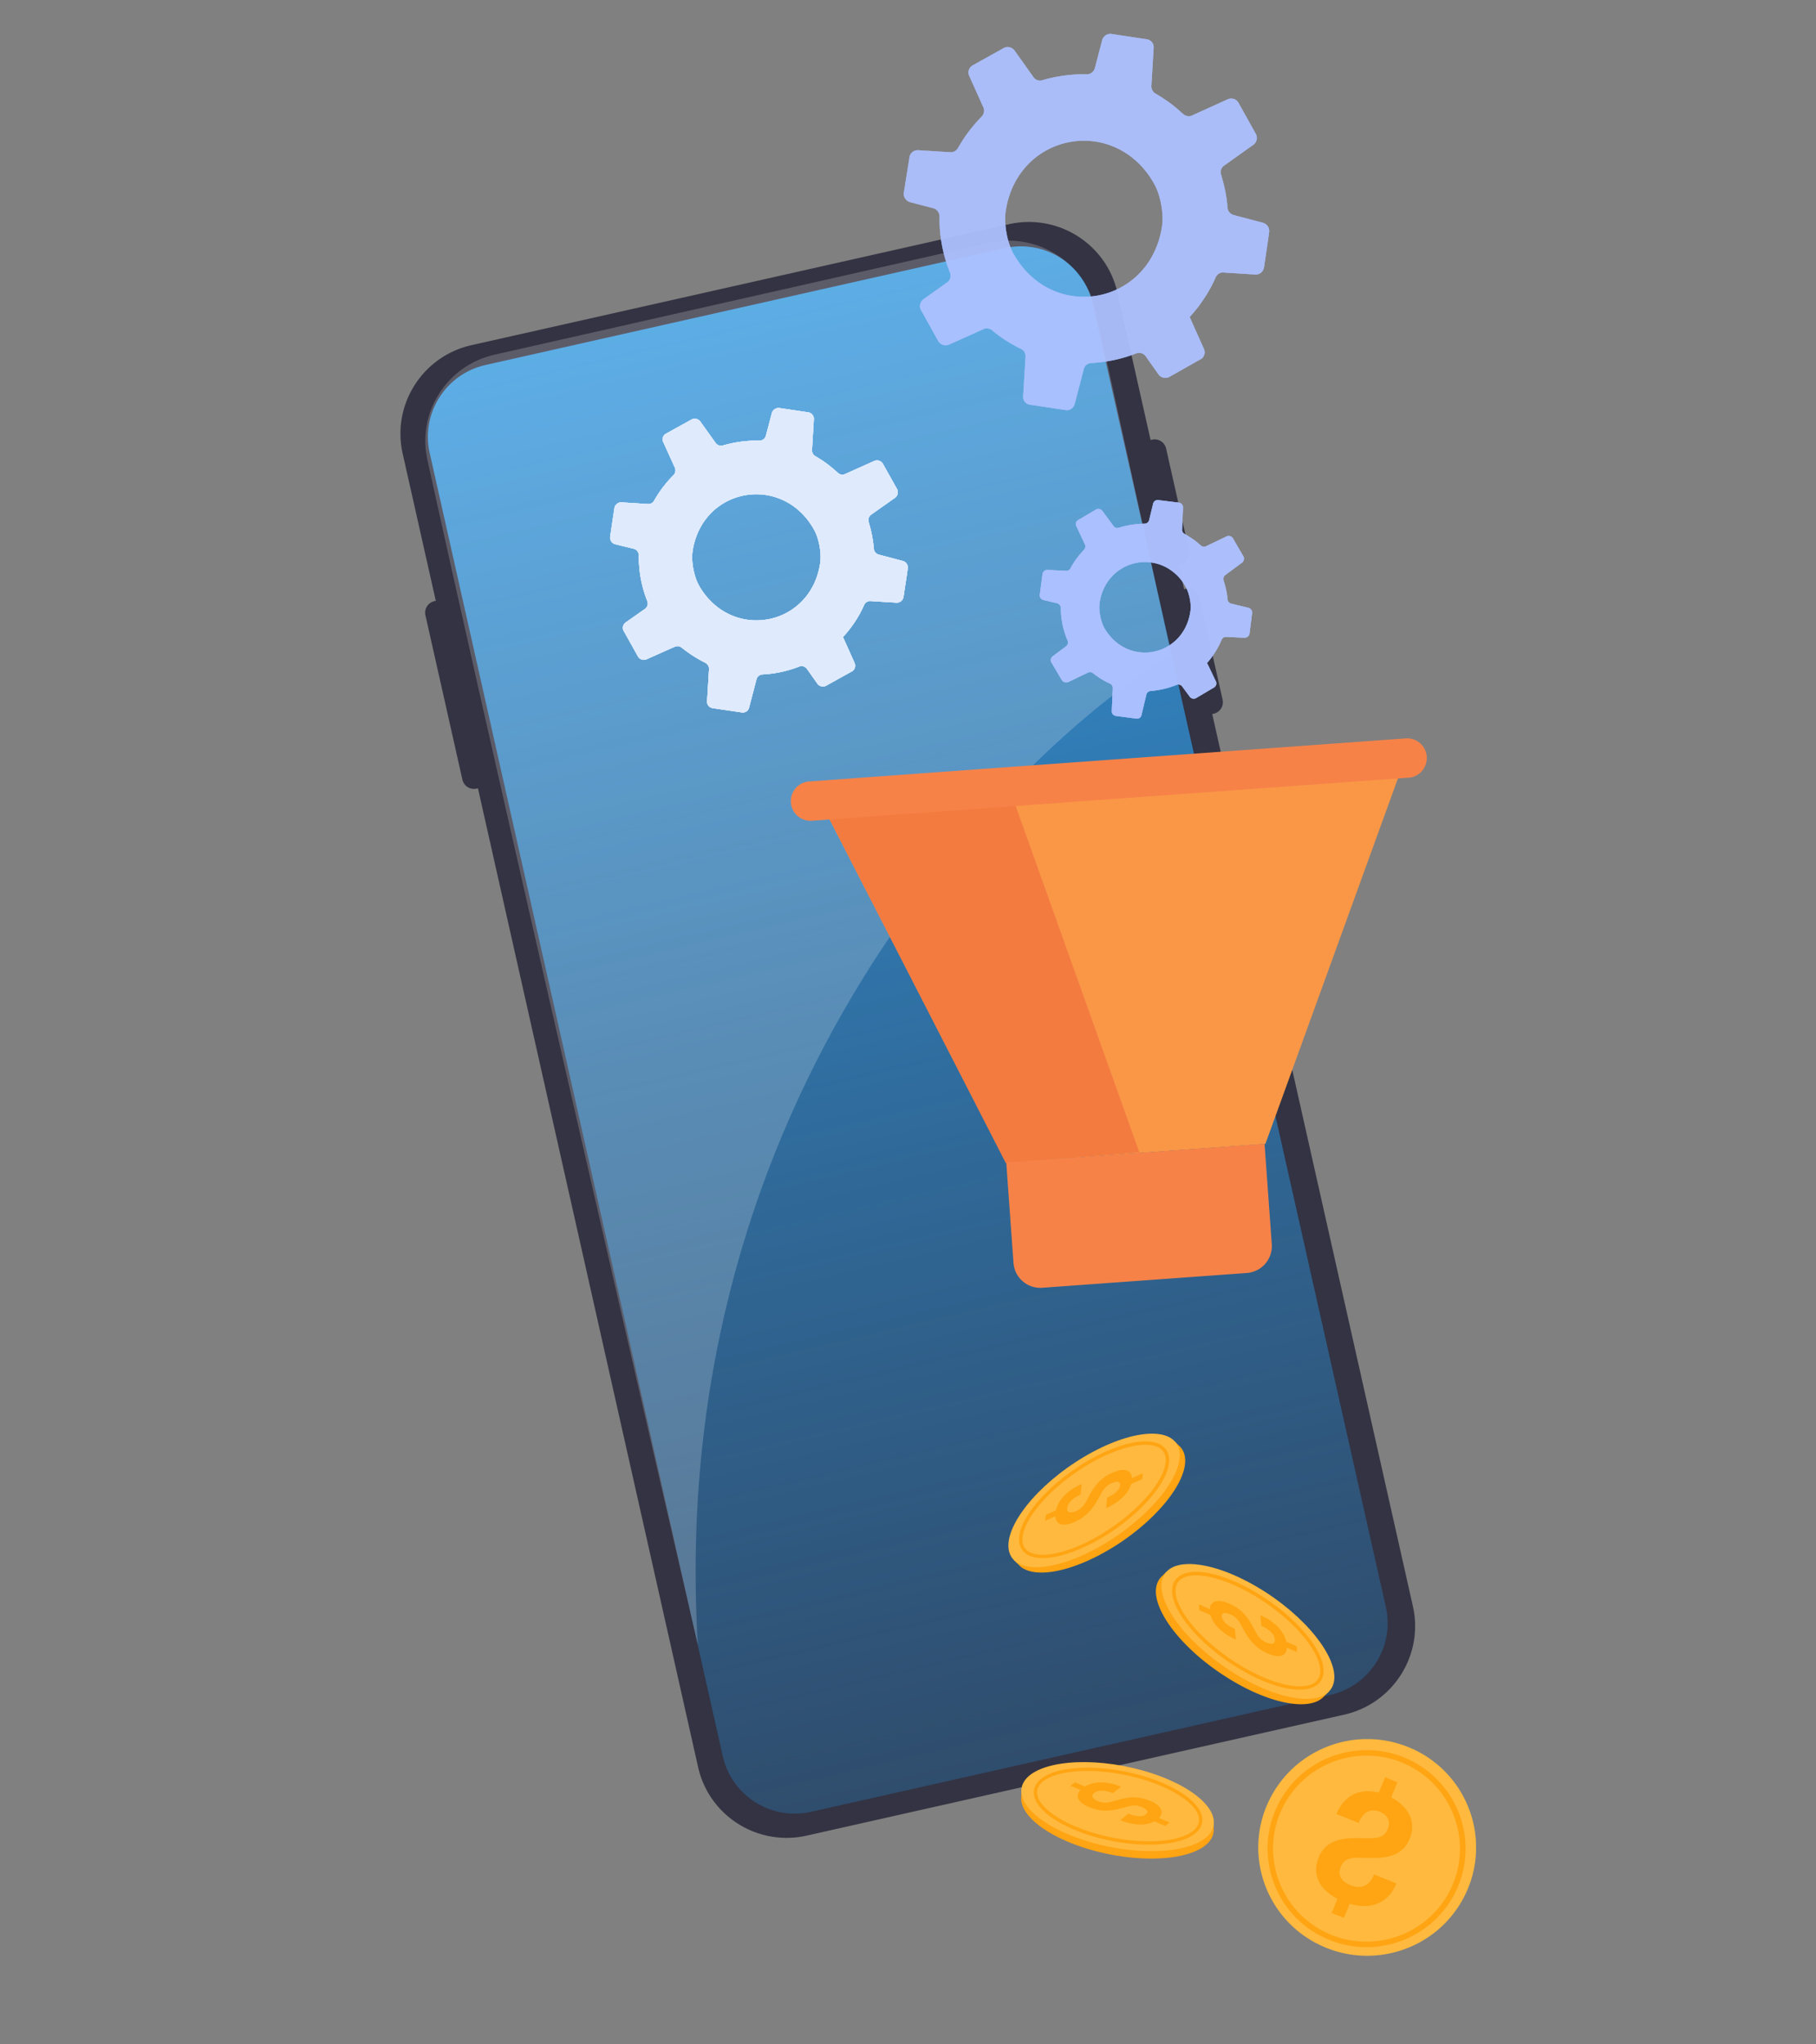<svg width="407" height="458" fill="none" xmlns="http://www.w3.org/2000/svg"><rect width="100%" height="100%" fill="#808080" stroke="none"/><path d="M97.357 134.687l.312-.07-7.423-32.993c-2.463-10.95 4.45-21.821 15.418-24.289l120.445-27.098c10.968-2.468 21.872 4.395 24.335 15.345l7.423 32.993.312-.07a2.644 2.644 0 013.171 1.999l5.134 22.819a2.645 2.645 0 01-2.009 3.165l-.312.07 1.225 5.445.312-.07a2.644 2.644 0 013.171 1.999l5.134 22.819a2.645 2.645 0 01-2.009 3.165l-.312.07 44.973 199.899c2.46 10.935-4.434 21.818-15.418 24.289l-120.445 27.098c-10.968 2.468-21.871-4.394-24.335-15.345l-49.341-219.312-.312.07a2.644 2.644 0 01-3.171-1.999l-8.287-36.834a2.644 2.644 0 012.009-3.165z" fill="#333343"/><path d="M181.759 405.94l116.326-26.171c8.909-2.005 14.512-10.832 12.514-19.714l-65.695-292c-1.999-8.882-10.842-14.46-19.751-12.455L108.811 81.775c-8.908 2.004-14.512 10.831-12.513 19.713l65.691 291.985c2.002 8.898 10.846 14.475 19.77 12.467z" fill="url(#paint0_linear_817_16555)" style="mix-blend-mode:color-dodge"/><path d="M156.399 368.538c-7.41-123.36 69.951-199.673 106.104-221.948l-16.919-76.96c-2.382-10.833-13.125-17.66-23.944-15.214L110.853 79.461c-10.661 2.41-17.413 12.89-15.07 23.566 12.38 56.382 38.928 171.654 60.616 265.511z" fill="#fff" fill-opacity=".2"/><path d="M183.872 179.604l41.651 80.879 58.078-4.192 31.241-86.141-130.97 9.454z" fill="#F99746"/><path d="M255.346 258.178l-27.932-78.211-41.501 3.591 39.505 77.015 29.928-2.395z" fill="#F37B40"/><path d="M315.712 174.234l-133.752 9.655a4.405 4.405 0 01-4.71-4.082 4.405 4.405 0 014.075-4.717l133.725-9.653a4.406 4.406 0 014.71 4.083c.175 2.432-1.647 4.541-4.048 4.714zm-36.275 110.978l-45.858 3.31a6.022 6.022 0 01-6.435-5.578l-1.623-22.489 57.887-4.178 1.623 22.488c.214 3.336-2.266 6.207-5.594 6.447z" fill="#F78248"/><path d="M144.93 147.699l6.284-2.799a1.527 1.527 0 011.579.206c.568.46 1.168.893 1.768 1.326 1.147.773 2.3 1.456 3.49 2.052.551.279.901.844.855 1.469l-.435 7.148c-.057.774.496 1.442 1.27 1.559l6.518.958c.744.114 1.44-.344 1.612-1.049l1.671-6.369c.136-.619.709-1.055 1.374-1.096a26.25 26.25 0 008.193-1.762 1.484 1.484 0 011.765.549l2.316 3.281c.436.631 1.295.813 1.984.445l5.708-3.171c.124-.05.221-.133.317-.216a1.478 1.478 0 00.334-1.681l-2.094-4.671-.517-1.145a27.36 27.36 0 002.317-2.881 25.21 25.21 0 002.423-4.31c.251-.55.82-.927 1.449-.881l5.78.365c.778.057 1.482-.52 1.599-1.289l.754-4.941.194-1.421c.117-.77-.369-1.523-1.138-1.7l-5.343-1.409c-.619-.165-1.063-.677-1.107-1.308a28.4 28.4 0 00-1.039-5.521c-.049-.154-.068-.305-.117-.458-.025-.061-.023-.091-.049-.153-.138-.578.118-1.188.625-1.54l5.331-3.767a.358.358 0 00.161-.137c.486-.473.6-1.213.283-1.805l-3.166-5.647c-.371-.686-1.223-.958-1.938-.651l-6.533 2.931c-.561.258-1.215.15-1.635-.27a30.42 30.42 0 00-3.181-2.567 30 30 0 00-1.841-1.153c-.519-.307-.811-.837-.768-1.432l.413-6.851a1.49 1.49 0 00-1.239-1.557l-6.429-.95a1.564 1.564 0 00-1.738 1.128l-1.334 5.048a1.472 1.472 0 01-1.496 1.117 27.397 27.397 0 00-8.112 1.08 1.502 1.502 0 01-1.673-.572l-3.411-4.768c-.465-.633-1.322-.845-2.013-.447l-5.677 3.143a1.437 1.437 0 00-.62 1.899l.129.279 2.461 5.416c.258.587.15 1.237-.306 1.713a27.073 27.073 0 00-3.001 3.579 30.74 30.74 0 00-1.329 2.116 1.448 1.448 0 01-1.41.764l-5.87-.371a1.536 1.536 0 00-1.631 1.316l-.949 6.363c-.013.178-.026.357.021.54.11.546.528.996 1.088 1.157l4.197 1.026c.532.129.923.546 1.065 1.065.021.122.07.275.059.424a26.749 26.749 0 001.897 10.221c.23.556.095 1.174-.327 1.592l-.193.165-4.314 3.034a1.476 1.476 0 00-.444 1.942l.081.125 3.085 5.522a1.52 1.52 0 001.967.653zm35.695-31.693c.664.796 1.288 1.71 1.847 2.708 1.064 1.903 1.691 5.24 1.352 7.399-.047.236-.065.474-.11.681-2.547 13.784-20.007 16.78-27.07 4.384-.903-1.622-1.526-4.211-1.518-6.365.007-.508.04-.954.101-1.368a16.039 16.039 0 011.74-5.258c4.732-8.717 16.877-10.219 23.658-2.181z" fill="#DFEBFD"/><path d="M144.93 147.699l6.284-2.799a1.527 1.527 0 011.579.206c.568.46 1.168.893 1.768 1.326 1.147.773 2.3 1.456 3.49 2.052.551.279.901.844.855 1.469l-.435 7.148c-.057.774.496 1.442 1.27 1.559l6.518.958c.744.114 1.44-.344 1.612-1.049l1.671-6.369c.136-.619.709-1.055 1.374-1.096a26.25 26.25 0 008.193-1.762 1.484 1.484 0 011.765.549l2.316 3.281c.436.631 1.295.813 1.984.445l5.708-3.171c.124-.05.221-.133.317-.216a1.478 1.478 0 00.334-1.681l-2.094-4.671-.517-1.145a27.36 27.36 0 002.317-2.881 25.21 25.21 0 002.423-4.31c.251-.55.82-.927 1.449-.881l5.78.365c.778.057 1.482-.52 1.599-1.289l.754-4.941.194-1.421c.117-.77-.369-1.523-1.138-1.7l-5.343-1.409c-.619-.165-1.063-.677-1.107-1.308a28.4 28.4 0 00-1.039-5.521c-.049-.154-.068-.305-.117-.458-.025-.061-.023-.091-.049-.153-.138-.578.118-1.188.625-1.54l5.331-3.767a.358.358 0 00.161-.137c.486-.473.6-1.213.283-1.805l-3.166-5.647c-.371-.686-1.223-.958-1.938-.651l-6.533 2.931c-.561.258-1.215.15-1.635-.27a30.42 30.42 0 00-3.181-2.567 30 30 0 00-1.841-1.153c-.519-.307-.811-.837-.768-1.432l.413-6.851a1.49 1.49 0 00-1.239-1.557l-6.429-.95a1.564 1.564 0 00-1.738 1.128l-1.334 5.048a1.472 1.472 0 01-1.496 1.117 27.397 27.397 0 00-8.112 1.08 1.502 1.502 0 01-1.673-.572l-3.411-4.768c-.465-.633-1.322-.845-2.013-.447l-5.677 3.143a1.437 1.437 0 00-.62 1.899l.129.279 2.461 5.416c.258.587.15 1.237-.306 1.713a27.073 27.073 0 00-3.001 3.579 30.74 30.74 0 00-1.329 2.116 1.448 1.448 0 01-1.41.764l-5.87-.371a1.536 1.536 0 00-1.631 1.316l-.949 6.363c-.013.178-.026.357.021.54.11.546.528.996 1.088 1.157l4.197 1.026c.532.129.923.546 1.065 1.065.021.122.07.275.059.424a26.749 26.749 0 001.897 10.221c.23.556.095 1.174-.327 1.592l-.193.165-4.314 3.034a1.476 1.476 0 00-.444 1.942l.081.125 3.085 5.522a1.52 1.52 0 001.967.653zm35.695-31.693c.664.796 1.288 1.71 1.847 2.708 1.064 1.903 1.691 5.24 1.352 7.399-.047.236-.065.474-.11.681-2.547 13.784-20.007 16.78-27.07 4.384-.903-1.622-1.526-4.211-1.518-6.365.007-.508.04-.954.101-1.368a16.039 16.039 0 011.74-5.258c4.732-8.717 16.877-10.219 23.658-2.181z" fill="#DFEBFD"/><path d="M144.93 147.699l6.284-2.799a1.527 1.527 0 011.579.206c.568.46 1.168.893 1.768 1.326 1.147.773 2.3 1.456 3.49 2.052.551.279.901.844.855 1.469l-.435 7.148c-.057.774.496 1.442 1.27 1.559l6.518.958c.744.114 1.44-.344 1.612-1.049l1.671-6.369c.136-.619.709-1.055 1.374-1.096a26.25 26.25 0 008.193-1.762 1.484 1.484 0 011.765.549l2.316 3.281c.436.631 1.295.813 1.984.445l5.708-3.171c.124-.05.221-.133.317-.216a1.478 1.478 0 00.334-1.681l-2.094-4.671-.517-1.145a27.36 27.36 0 002.317-2.881 25.21 25.21 0 002.423-4.31c.251-.55.82-.927 1.449-.881l5.78.365c.778.057 1.482-.52 1.599-1.289l.754-4.941.194-1.421c.117-.77-.369-1.523-1.138-1.7l-5.343-1.409c-.619-.165-1.063-.677-1.107-1.308a28.4 28.4 0 00-1.039-5.521c-.049-.154-.068-.305-.117-.458-.025-.061-.023-.091-.049-.153-.138-.578.118-1.188.625-1.54l5.331-3.767a.358.358 0 00.161-.137c.486-.473.6-1.213.283-1.805l-3.166-5.647c-.371-.686-1.223-.958-1.938-.651l-6.533 2.931c-.561.258-1.215.15-1.635-.27a30.42 30.42 0 00-3.181-2.567 30 30 0 00-1.841-1.153c-.519-.307-.811-.837-.768-1.432l.413-6.851a1.49 1.49 0 00-1.239-1.557l-6.429-.95a1.564 1.564 0 00-1.738 1.128l-1.334 5.048a1.472 1.472 0 01-1.496 1.117 27.397 27.397 0 00-8.112 1.08 1.502 1.502 0 01-1.673-.572l-3.411-4.768c-.465-.633-1.322-.845-2.013-.447l-5.677 3.143a1.437 1.437 0 00-.62 1.899l.129.279 2.461 5.416c.258.587.15 1.237-.306 1.713a27.073 27.073 0 00-3.001 3.579 30.74 30.74 0 00-1.329 2.116 1.448 1.448 0 01-1.41.764l-5.87-.371a1.536 1.536 0 00-1.631 1.316l-.949 6.363c-.013.178-.026.357.021.54.11.546.528.996 1.088 1.157l4.197 1.026c.532.129.923.546 1.065 1.065.021.122.07.275.059.424a26.749 26.749 0 001.897 10.221c.23.556.095 1.174-.327 1.592l-.193.165-4.314 3.034a1.476 1.476 0 00-.444 1.942l.081.125 3.085 5.522a1.52 1.52 0 001.967.653zm35.695-31.693c.664.796 1.288 1.71 1.847 2.708 1.064 1.903 1.691 5.24 1.352 7.399-.047.236-.065.474-.11.681-2.547 13.784-20.007 16.78-27.07 4.384-.903-1.622-1.526-4.211-1.518-6.365.007-.508.04-.954.101-1.368a16.039 16.039 0 011.74-5.258c4.732-8.717 16.877-10.219 23.658-2.181z" fill="#DFEBFD"/><path d="M144.93 147.699l6.284-2.799a1.527 1.527 0 011.579.206c.568.46 1.168.893 1.768 1.326 1.147.773 2.3 1.456 3.49 2.052.551.279.901.844.855 1.469l-.435 7.148c-.057.774.496 1.442 1.27 1.559l6.518.958c.744.114 1.44-.344 1.612-1.049l1.671-6.369c.136-.619.709-1.055 1.374-1.096a26.25 26.25 0 008.193-1.762 1.484 1.484 0 011.765.549l2.316 3.281c.436.631 1.295.813 1.984.445l5.708-3.171c.124-.05.221-.133.317-.216a1.478 1.478 0 00.334-1.681l-2.094-4.671-.517-1.145a27.36 27.36 0 002.317-2.881 25.21 25.21 0 002.423-4.31c.251-.55.82-.927 1.449-.881l5.78.365c.778.057 1.482-.52 1.599-1.289l.754-4.941.194-1.421c.117-.77-.369-1.523-1.138-1.7l-5.343-1.409c-.619-.165-1.063-.677-1.107-1.308a28.4 28.4 0 00-1.039-5.521c-.049-.154-.068-.305-.117-.458-.025-.061-.023-.091-.049-.153-.138-.578.118-1.188.625-1.54l5.331-3.767a.358.358 0 00.161-.137c.486-.473.6-1.213.283-1.805l-3.166-5.647c-.371-.686-1.223-.958-1.938-.651l-6.533 2.931c-.561.258-1.215.15-1.635-.27a30.42 30.42 0 00-3.181-2.567 30 30 0 00-1.841-1.153c-.519-.307-.811-.837-.768-1.432l.413-6.851a1.49 1.49 0 00-1.239-1.557l-6.429-.95a1.564 1.564 0 00-1.738 1.128l-1.334 5.048a1.472 1.472 0 01-1.496 1.117 27.397 27.397 0 00-8.112 1.08 1.502 1.502 0 01-1.673-.572l-3.411-4.768c-.465-.633-1.322-.845-2.013-.447l-5.677 3.143a1.437 1.437 0 00-.62 1.899l.129.279 2.461 5.416c.258.587.15 1.237-.306 1.713a27.073 27.073 0 00-3.001 3.579 30.74 30.74 0 00-1.329 2.116 1.448 1.448 0 01-1.41.764l-5.87-.371a1.536 1.536 0 00-1.631 1.316l-.949 6.363c-.013.178-.026.357.021.54.11.546.528.996 1.088 1.157l4.197 1.026c.532.129.923.546 1.065 1.065.021.122.07.275.059.424a26.749 26.749 0 001.897 10.221c.23.556.095 1.174-.327 1.592l-.193.165-4.314 3.034a1.476 1.476 0 00-.444 1.942l.081.125 3.085 5.522a1.52 1.52 0 001.967.653zm35.695-31.693c.664.796 1.288 1.71 1.847 2.708 1.064 1.903 1.691 5.24 1.352 7.399-.047.236-.065.474-.11.681-2.547 13.784-20.007 16.78-27.07 4.384-.903-1.622-1.526-4.211-1.518-6.365.007-.508.04-.954.101-1.368a16.039 16.039 0 011.74-5.258c4.732-8.717 16.877-10.219 23.658-2.181z" fill="#DFEBFD"/><path opacity=".5" d="M239.425 152.81l4.411-2.112a1.11 1.11 0 011.13.121c.394.334.828.632 1.262.93.833.556 1.672 1.037 2.519 1.403.404.182.641.58.645 1.037l-.224 5.121c-.039.53.381 1.018.908 1.095l4.628.606a1 1 0 001.122-.793l1.098-4.6c.109-.449.474-.765.971-.804a19.852 19.852 0 005.799-1.363 1.05 1.05 0 011.266.359l1.693 2.294c.309.441.946.564 1.422.295l4.011-2.37a.45.45 0 00.203-.175c.328-.319.402-.808.203-1.203l-1.581-3.313-.398-.79a17.064 17.064 0 001.598-2.09 18.818 18.818 0 001.672-3.112c.182-.406.582-.681.998-.65l4.127.189c.57.003 1.054-.38 1.133-.945l.45-3.544.113-1.019c.08-.565-.3-1.088-.823-1.202l-3.845-.93a1.047 1.047 0 01-.806-.934 19.55 19.55 0 00-.812-3.942 2.623 2.623 0 00-.091-.311c.003-.038-.032-.078-.029-.116-.083-.425.063-.871.423-1.111l3.737-2.77.122-.105c.33-.357.406-.884.173-1.32l-2.327-4.014c-.269-.477-.9-.675-1.411-.446l-4.608 2.211a1.027 1.027 0 01-1.166-.162c-.714-.623-1.466-1.249-2.302-1.767a16.17 16.17 0 00-1.345-.822c-.364-.217-.604-.577-.573-.994l.21-4.932c.039-.53-.381-1.017-.907-1.094l-4.594-.566c-.564-.079-1.083.263-1.2.826l-.875 3.627a1.085 1.085 0 01-1.049.836 19.69 19.69 0 00-5.766.909 1.007 1.007 0 01-1.187-.392l-2.487-3.379c-.347-.444-.947-.565-1.46-.298l-3.971 2.334c-.476.27-.674.902-.405 1.379l.099.197 1.806 3.863c.199.395.125.884-.205 1.241a20.508 20.508 0 00-2.089 2.586 15.494 15.494 0 00-.911 1.532 1.034 1.034 0 01-.992.574l-4.165-.192c-.567-.042-1.054.379-1.133.944l-.604 4.599c-.008.114-.019.265.01.381.086.387.403.715.814.821l3.062.72c.373.103.655.391.782.742a.728.728 0 01.053.309 18.373 18.373 0 001.515 7.304c.161.392.09.844-.199 1.165l-.122.105-3.015 2.252c-.441.311-.564.949-.295 1.425l.07.081 2.298 3.899c.312.403.905.599 1.416.37zm24.963-23.284c.49.568.937 1.21 1.34 1.925.775 1.351 1.283 3.748 1.093 5.294-.011.151-.063.338-.074.489-1.641 9.927-14.013 12.329-19.184 3.577-.675-1.153-1.146-3.015-1.186-4.54-.013-.343.012-.684.034-.987.179-1.395.576-2.66 1.153-3.797 3.278-6.343 11.882-7.614 16.824-1.961z" fill="#AEC3FF"/><path opacity=".5" d="M239.425 152.81l4.411-2.112a1.11 1.11 0 011.13.121c.394.334.828.632 1.262.93.833.556 1.672 1.037 2.519 1.403.404.182.641.58.645 1.037l-.224 5.121c-.039.53.381 1.018.908 1.095l4.628.606a1 1 0 001.122-.793l1.098-4.6c.109-.449.474-.765.971-.804a19.852 19.852 0 005.799-1.363 1.05 1.05 0 011.266.359l1.693 2.294c.309.441.946.564 1.422.295l4.011-2.37a.45.45 0 00.203-.175c.328-.319.402-.808.203-1.203l-1.581-3.313-.398-.79a17.064 17.064 0 001.598-2.09 18.818 18.818 0 001.672-3.112c.182-.406.582-.681.998-.65l4.127.189c.57.003 1.054-.38 1.133-.945l.45-3.544.113-1.019c.08-.565-.3-1.088-.823-1.202l-3.845-.93a1.047 1.047 0 01-.806-.934 19.55 19.55 0 00-.812-3.942 2.623 2.623 0 00-.091-.311c.003-.038-.032-.078-.029-.116-.083-.425.063-.871.423-1.111l3.737-2.77.122-.105c.33-.357.406-.884.173-1.32l-2.327-4.014c-.269-.477-.9-.675-1.411-.446l-4.608 2.211a1.027 1.027 0 01-1.166-.162c-.714-.623-1.466-1.249-2.302-1.767a16.17 16.17 0 00-1.345-.822c-.364-.217-.604-.577-.573-.994l.21-4.932c.039-.53-.381-1.017-.907-1.094l-4.594-.566c-.564-.079-1.083.263-1.2.826l-.875 3.627a1.085 1.085 0 01-1.049.836 19.69 19.69 0 00-5.766.909 1.007 1.007 0 01-1.187-.392l-2.487-3.379c-.347-.444-.947-.565-1.46-.298l-3.971 2.334c-.476.27-.674.902-.405 1.379l.099.197 1.806 3.863c.199.395.125.884-.205 1.241a20.508 20.508 0 00-2.089 2.586 15.494 15.494 0 00-.911 1.532 1.034 1.034 0 01-.992.574l-4.165-.192c-.567-.042-1.054.379-1.133.944l-.604 4.599c-.008.114-.019.265.01.381.086.387.403.715.814.821l3.062.72c.373.103.655.391.782.742a.728.728 0 01.053.309 18.373 18.373 0 001.515 7.304c.161.392.09.844-.199 1.165l-.122.105-3.015 2.252c-.441.311-.564.949-.295 1.425l.07.081 2.298 3.899c.312.403.905.599 1.416.37zm24.963-23.284c.49.568.937 1.21 1.34 1.925.775 1.351 1.283 3.748 1.093 5.294-.011.151-.063.338-.074.489-1.641 9.927-14.013 12.329-19.184 3.577-.675-1.153-1.146-3.015-1.186-4.54-.013-.343.012-.684.034-.987.179-1.395.576-2.66 1.153-3.797 3.278-6.343 11.882-7.614 16.824-1.961z" fill="#AEC3FF"/><path opacity=".5" d="M239.425 152.81l4.411-2.112a1.11 1.11 0 011.13.121c.394.334.828.632 1.262.93.833.556 1.672 1.037 2.519 1.403.404.182.641.58.645 1.037l-.224 5.121c-.039.53.381 1.018.908 1.095l4.628.606a1 1 0 001.122-.793l1.098-4.6c.109-.449.474-.765.971-.804a19.852 19.852 0 005.799-1.363 1.05 1.05 0 011.266.359l1.693 2.294c.309.441.946.564 1.422.295l4.011-2.37a.45.45 0 00.203-.175c.328-.319.402-.808.203-1.203l-1.581-3.313-.398-.79a17.064 17.064 0 001.598-2.09 18.818 18.818 0 001.672-3.112c.182-.406.582-.681.998-.65l4.127.189c.57.003 1.054-.38 1.133-.945l.45-3.544.113-1.019c.08-.565-.3-1.088-.823-1.202l-3.845-.93a1.047 1.047 0 01-.806-.934 19.55 19.55 0 00-.812-3.942 2.623 2.623 0 00-.091-.311c.003-.038-.032-.078-.029-.116-.083-.425.063-.871.423-1.111l3.737-2.77.122-.105c.33-.357.406-.884.173-1.32l-2.327-4.014c-.269-.477-.9-.675-1.411-.446l-4.608 2.211a1.027 1.027 0 01-1.166-.162c-.714-.623-1.466-1.249-2.302-1.767a16.17 16.17 0 00-1.345-.822c-.364-.217-.604-.577-.573-.994l.21-4.932c.039-.53-.381-1.017-.907-1.094l-4.594-.566c-.564-.079-1.083.263-1.2.826l-.875 3.627a1.085 1.085 0 01-1.049.836 19.69 19.69 0 00-5.766.909 1.007 1.007 0 01-1.187-.392l-2.487-3.379c-.347-.444-.947-.565-1.46-.298l-3.971 2.334c-.476.27-.674.902-.405 1.379l.099.197 1.806 3.863c.199.395.125.884-.205 1.241a20.508 20.508 0 00-2.089 2.586 15.494 15.494 0 00-.911 1.532 1.034 1.034 0 01-.992.574l-4.165-.192c-.567-.042-1.054.379-1.133.944l-.604 4.599c-.008.114-.019.265.01.381.086.387.403.715.814.821l3.062.72c.373.103.655.391.782.742a.728.728 0 01.053.309 18.373 18.373 0 001.515 7.304c.161.392.09.844-.199 1.165l-.122.105-3.015 2.252c-.441.311-.564.949-.295 1.425l.07.081 2.298 3.899c.312.403.905.599 1.416.37zm24.963-23.284c.49.568.937 1.21 1.34 1.925.775 1.351 1.283 3.748 1.093 5.294-.011.151-.063.338-.074.489-1.641 9.927-14.013 12.329-19.184 3.577-.675-1.153-1.146-3.015-1.186-4.54-.013-.343.012-.684.034-.987.179-1.395.576-2.66 1.153-3.797 3.278-6.343 11.882-7.614 16.824-1.961z" fill="#AEC3FF"/><path opacity=".5" d="M239.425 152.81l4.411-2.112a1.11 1.11 0 011.13.121c.394.334.828.632 1.262.93.833.556 1.672 1.037 2.519 1.403.404.182.641.58.645 1.037l-.224 5.121c-.039.53.381 1.018.908 1.095l4.628.606a1 1 0 001.122-.793l1.098-4.6c.109-.449.474-.765.971-.804a19.852 19.852 0 005.799-1.363 1.05 1.05 0 011.266.359l1.693 2.294c.309.441.946.564 1.422.295l4.011-2.37a.45.45 0 00.203-.175c.328-.319.402-.808.203-1.203l-1.581-3.313-.398-.79a17.064 17.064 0 001.598-2.09 18.818 18.818 0 001.672-3.112c.182-.406.582-.681.998-.65l4.127.189c.57.003 1.054-.38 1.133-.945l.45-3.544.113-1.019c.08-.565-.3-1.088-.823-1.202l-3.845-.93a1.047 1.047 0 01-.806-.934 19.55 19.55 0 00-.812-3.942 2.623 2.623 0 00-.091-.311c.003-.038-.032-.078-.029-.116-.083-.425.063-.871.423-1.111l3.737-2.77.122-.105c.33-.357.406-.884.173-1.32l-2.327-4.014c-.269-.477-.9-.675-1.411-.446l-4.608 2.211a1.027 1.027 0 01-1.166-.162c-.714-.623-1.466-1.249-2.302-1.767a16.17 16.17 0 00-1.345-.822c-.364-.217-.604-.577-.573-.994l.21-4.932c.039-.53-.381-1.017-.907-1.094l-4.594-.566c-.564-.079-1.083.263-1.2.826l-.875 3.627a1.085 1.085 0 01-1.049.836 19.69 19.69 0 00-5.766.909 1.007 1.007 0 01-1.187-.392l-2.487-3.379c-.347-.444-.947-.565-1.46-.298l-3.971 2.334c-.476.27-.674.902-.405 1.379l.099.197 1.806 3.863c.199.395.125.884-.205 1.241a20.508 20.508 0 00-2.089 2.586 15.494 15.494 0 00-.911 1.532 1.034 1.034 0 01-.992.574l-4.165-.192c-.567-.042-1.054.379-1.133.944l-.604 4.599c-.008.114-.019.265.01.381.086.387.403.715.814.821l3.062.72c.373.103.655.391.782.742a.728.728 0 01.053.309 18.373 18.373 0 001.515 7.304c.161.392.09.844-.199 1.165l-.122.105-3.015 2.252c-.441.311-.564.949-.295 1.425l.07.081 2.298 3.899c.312.403.905.599 1.416.37zm24.963-23.284c.49.568.937 1.21 1.34 1.925.775 1.351 1.283 3.748 1.093 5.294-.011.151-.063.338-.074.489-1.641 9.927-14.013 12.329-19.184 3.577-.675-1.153-1.146-3.015-1.186-4.54-.013-.343.012-.684.034-.987.179-1.395.576-2.66 1.153-3.797 3.278-6.343 11.882-7.614 16.824-1.961z" fill="#AEC3FF"/><path opacity=".5" d="M239.425 152.81l4.411-2.112a1.11 1.11 0 011.13.121c.394.334.828.632 1.262.93.833.556 1.672 1.037 2.519 1.403.404.182.641.58.645 1.037l-.224 5.121c-.039.53.381 1.018.908 1.095l4.628.606a1 1 0 001.122-.793l1.098-4.6c.109-.449.474-.765.971-.804a19.852 19.852 0 005.799-1.363 1.05 1.05 0 011.266.359l1.693 2.294c.309.441.946.564 1.422.295l4.011-2.37a.45.45 0 00.203-.175c.328-.319.402-.808.203-1.203l-1.581-3.313-.398-.79a17.064 17.064 0 001.598-2.09 18.818 18.818 0 001.672-3.112c.182-.406.582-.681.998-.65l4.127.189c.57.003 1.054-.38 1.133-.945l.45-3.544.113-1.019c.08-.565-.3-1.088-.823-1.202l-3.845-.93a1.047 1.047 0 01-.806-.934 19.55 19.55 0 00-.812-3.942 2.623 2.623 0 00-.091-.311c.003-.038-.032-.078-.029-.116-.083-.425.063-.871.423-1.111l3.737-2.77.122-.105c.33-.357.406-.884.173-1.32l-2.327-4.014c-.269-.477-.9-.675-1.411-.446l-4.608 2.211a1.027 1.027 0 01-1.166-.162c-.714-.623-1.466-1.249-2.302-1.767a16.17 16.17 0 00-1.345-.822c-.364-.217-.604-.577-.573-.994l.21-4.932c.039-.53-.381-1.017-.907-1.094l-4.594-.566c-.564-.079-1.083.263-1.2.826l-.875 3.627a1.085 1.085 0 01-1.049.836 19.69 19.69 0 00-5.766.909 1.007 1.007 0 01-1.187-.392l-2.487-3.379c-.347-.444-.947-.565-1.46-.298l-3.971 2.334c-.476.27-.674.902-.405 1.379l.099.197 1.806 3.863c.199.395.125.884-.205 1.241a20.508 20.508 0 00-2.089 2.586 15.494 15.494 0 00-.911 1.532 1.034 1.034 0 01-.992.574l-4.165-.192c-.567-.042-1.054.379-1.133.944l-.604 4.599c-.008.114-.019.265.01.381.086.387.403.715.814.821l3.062.72c.373.103.655.391.782.742a.728.728 0 01.053.309 18.373 18.373 0 001.515 7.304c.161.392.09.844-.199 1.165l-.122.105-3.015 2.252c-.441.311-.564.949-.295 1.425l.07.081 2.298 3.899c.312.403.905.599 1.416.37zm24.963-23.284c.49.568.937 1.21 1.34 1.925.775 1.351 1.283 3.748 1.093 5.294-.011.151-.063.338-.074.489-1.641 9.927-14.013 12.329-19.184 3.577-.675-1.153-1.146-3.015-1.186-4.54-.013-.343.012-.684.034-.987.179-1.395.576-2.66 1.153-3.797 3.278-6.343 11.882-7.614 16.824-1.961zm-51.672-52.318l7.701-3.469c.63-.296 1.38-.165 1.919.256a23.42 23.42 0 002.159 1.642 32.525 32.525 0 004.298 2.523 1.805 1.805 0 011.047 1.79l-.535 8.828a1.765 1.765 0 001.57 1.904l7.967 1.194c.901.142 1.742-.443 1.995-1.3l2.061-7.878c.171-.787.856-1.308 1.695-1.36a31.992 31.992 0 0010.037-2.155c.781-.286 1.674-.03 2.156.653l2.856 4.053c.551.764 1.598.993 2.428.56l6.976-3.941c.157-.065.279-.17.401-.275a1.837 1.837 0 00.379-2.065l-2.579-5.746-.618-1.416a28.601 28.601 0 002.845-3.558 30.128 30.128 0 002.973-5.3c.317-.7.996-1.145 1.751-1.09l7.11.447c.983.072 1.832-.627 1.98-1.606l.904-6.099.244-1.77c.145-.941-.471-1.862-1.402-2.12l-6.559-1.738c-.745-.207-1.305-.857-1.363-1.622a31.934 31.934 0 00-1.284-6.83 2.223 2.223 0 00-.15-.545c-.032-.078-.03-.116-.062-.194a1.791 1.791 0 01.747-1.887l6.535-4.657a.462.462 0 00.203-.176c.611-.564.756-1.505.355-2.257l-3.894-6.984a1.858 1.858 0 00-2.374-.783l-8.018 3.635c-.67.331-1.455.16-2.027-.339-1.209-1.117-2.498-2.2-3.91-3.142a35.436 35.436 0 00-2.251-1.42c-.621-.35-.986-1.063-.933-1.782l.509-8.487c.069-.947-.593-1.756-1.532-1.902l-7.892-1.188a1.893 1.893 0 00-2.116 1.405l-1.636 6.235c-.213.822-.978 1.413-1.812 1.39a33.29 33.29 0 00-9.938 1.325 1.78 1.78 0 01-2.037-.72l-4.201-5.904a1.88 1.88 0 00-2.467-.562l-6.933 3.868c-.832.472-1.175 1.512-.779 2.34l.164.355 3.004 6.69c.327.71.153 1.534-.383 2.103a34.627 34.627 0 00-3.667 4.412c-.596.87-1.116 1.745-1.637 2.62-.349.621-1.022.99-1.702.94l-7.186-.451c-.983-.072-1.872.661-1.98 1.605l-1.267 7.937c-.016.227-.033.454.029.649.141.657.669 1.229 1.338 1.43l5.257 1.376c.634.16 1.127.692 1.309 1.314.027.154.05.346.077.5-.09 4.332.735 8.617 2.341 12.617.293.669.121 1.455-.412 1.987l-.243.21-5.292 3.76c-.762.553-.991 1.601-.558 2.432l.102.16 3.792 6.825c.473.796 1.512 1.138 2.415.748zm43.797-39.18a19.347 19.347 0 012.26 3.364c1.31 2.341 2.068 6.507 1.685 9.143-.06.3-.08.565-.14.865-3.152 17.047-24.549 20.765-33.188 5.44-1.146-1.987-1.86-5.198-1.855-7.862.007-.608.049-1.176.126-1.703.366-2.409 1.097-4.6 2.108-6.467 5.812-10.838 20.729-12.711 29.004-2.78z" fill="#AEC3FF"/><path opacity=".5" d="M212.716 77.208l7.701-3.469c.63-.296 1.38-.165 1.919.256a23.42 23.42 0 002.159 1.642 32.525 32.525 0 004.298 2.523 1.805 1.805 0 011.047 1.79l-.535 8.828a1.765 1.765 0 001.57 1.904l7.967 1.194c.901.142 1.742-.443 1.995-1.3l2.061-7.878c.171-.787.856-1.308 1.695-1.36a31.992 31.992 0 0010.037-2.155c.781-.286 1.674-.03 2.156.653l2.856 4.053c.551.764 1.598.993 2.428.56l6.976-3.941c.157-.065.279-.17.401-.275a1.837 1.837 0 00.379-2.065l-2.579-5.746-.618-1.416a28.601 28.601 0 002.845-3.558 30.128 30.128 0 002.973-5.3c.317-.7.996-1.145 1.751-1.09l7.11.447c.983.072 1.832-.627 1.98-1.606l.904-6.099.244-1.77c.145-.941-.471-1.862-1.402-2.12l-6.559-1.738c-.745-.207-1.305-.857-1.363-1.622a31.934 31.934 0 00-1.284-6.83 2.223 2.223 0 00-.15-.545c-.032-.078-.03-.116-.062-.194a1.791 1.791 0 01.747-1.887l6.535-4.657a.462.462 0 00.203-.176c.611-.564.756-1.505.355-2.257l-3.894-6.984a1.858 1.858 0 00-2.374-.783l-8.018 3.635c-.67.331-1.455.16-2.027-.339-1.209-1.117-2.498-2.2-3.91-3.142a35.436 35.436 0 00-2.251-1.42c-.621-.35-.986-1.063-.933-1.782l.509-8.487c.069-.947-.593-1.756-1.532-1.902l-7.892-1.188a1.893 1.893 0 00-2.116 1.405l-1.636 6.235c-.213.822-.978 1.413-1.812 1.39a33.29 33.29 0 00-9.938 1.325 1.78 1.78 0 01-2.037-.72l-4.201-5.904a1.88 1.88 0 00-2.467-.562l-6.933 3.868c-.832.472-1.175 1.512-.779 2.34l.164.355 3.004 6.69c.327.71.153 1.534-.383 2.103a34.627 34.627 0 00-3.667 4.412c-.596.87-1.116 1.745-1.637 2.62-.349.621-1.022.99-1.702.94l-7.186-.451c-.983-.072-1.872.661-1.98 1.605l-1.267 7.937c-.016.227-.033.454.029.649.141.657.669 1.229 1.338 1.43l5.257 1.376c.634.16 1.127.692 1.309 1.314.027.154.05.346.077.5-.09 4.332.735 8.617 2.341 12.617.293.669.121 1.455-.412 1.987l-.243.21-5.292 3.76c-.762.553-.991 1.601-.558 2.432l.102.16 3.792 6.825c.473.796 1.512 1.138 2.415.748zm43.797-39.18a19.347 19.347 0 012.26 3.364c1.31 2.341 2.068 6.507 1.685 9.143-.06.3-.08.565-.14.865-3.152 17.047-24.549 20.765-33.188 5.44-1.146-1.987-1.86-5.198-1.855-7.862.007-.608.049-1.176.126-1.703.366-2.409 1.097-4.6 2.108-6.467 5.812-10.838 20.729-12.711 29.004-2.78z" fill="#AEC3FF"/><path opacity=".5" d="M212.716 77.208l7.701-3.469c.63-.296 1.38-.165 1.919.256a23.42 23.42 0 002.159 1.642 32.525 32.525 0 004.298 2.523 1.805 1.805 0 011.047 1.79l-.535 8.828a1.765 1.765 0 001.57 1.904l7.967 1.194c.901.142 1.742-.443 1.995-1.3l2.061-7.878c.171-.787.856-1.308 1.695-1.36a31.992 31.992 0 0010.037-2.155c.781-.286 1.674-.03 2.156.653l2.856 4.053c.551.764 1.598.993 2.428.56l6.976-3.941c.157-.065.279-.17.401-.275a1.837 1.837 0 00.379-2.065l-2.579-5.746-.618-1.416a28.601 28.601 0 002.845-3.558 30.128 30.128 0 002.973-5.3c.317-.7.996-1.145 1.751-1.09l7.11.447c.983.072 1.832-.627 1.98-1.606l.904-6.099.244-1.77c.145-.941-.471-1.862-1.402-2.12l-6.559-1.738c-.745-.207-1.305-.857-1.363-1.622a31.934 31.934 0 00-1.284-6.83 2.223 2.223 0 00-.15-.545c-.032-.078-.03-.116-.062-.194a1.791 1.791 0 01.747-1.887l6.535-4.657a.462.462 0 00.203-.176c.611-.564.756-1.505.355-2.257l-3.894-6.984a1.858 1.858 0 00-2.374-.783l-8.018 3.635c-.67.331-1.455.16-2.027-.339-1.209-1.117-2.498-2.2-3.91-3.142a35.436 35.436 0 00-2.251-1.42c-.621-.35-.986-1.063-.933-1.782l.509-8.487c.069-.947-.593-1.756-1.532-1.902l-7.892-1.188a1.893 1.893 0 00-2.116 1.405l-1.636 6.235c-.213.822-.978 1.413-1.812 1.39a33.29 33.29 0 00-9.938 1.325 1.78 1.78 0 01-2.037-.72l-4.201-5.904a1.88 1.88 0 00-2.467-.562l-6.933 3.868c-.832.472-1.175 1.512-.779 2.34l.164.355 3.004 6.69c.327.71.153 1.534-.383 2.103a34.627 34.627 0 00-3.667 4.412c-.596.87-1.116 1.745-1.637 2.62-.349.621-1.022.99-1.702.94l-7.186-.451c-.983-.072-1.872.661-1.98 1.605l-1.267 7.937c-.016.227-.033.454.029.649.141.657.669 1.229 1.338 1.43l5.257 1.376c.634.16 1.127.692 1.309 1.314.027.154.05.346.077.5-.09 4.332.735 8.617 2.341 12.617.293.669.121 1.455-.412 1.987l-.243.21-5.292 3.76c-.762.553-.991 1.601-.558 2.432l.102.16 3.792 6.825c.473.796 1.512 1.138 2.415.748zm43.797-39.18a19.347 19.347 0 012.26 3.364c1.31 2.341 2.068 6.507 1.685 9.143-.06.3-.08.565-.14.865-3.152 17.047-24.549 20.765-33.188 5.44-1.146-1.987-1.86-5.198-1.855-7.862.007-.608.049-1.176.126-1.703.366-2.409 1.097-4.6 2.108-6.467 5.812-10.838 20.729-12.711 29.004-2.78z" fill="#AEC3FF"/><path opacity=".5" d="M212.716 77.208l7.701-3.469c.63-.296 1.38-.165 1.919.256a23.42 23.42 0 002.159 1.642 32.525 32.525 0 004.298 2.523 1.805 1.805 0 011.047 1.79l-.535 8.828a1.765 1.765 0 001.57 1.904l7.967 1.194c.901.142 1.742-.443 1.995-1.3l2.061-7.878c.171-.787.856-1.308 1.695-1.36a31.992 31.992 0 0010.037-2.155c.781-.286 1.674-.03 2.156.653l2.856 4.053c.551.764 1.598.993 2.428.56l6.976-3.941c.157-.065.279-.17.401-.275a1.837 1.837 0 00.379-2.065l-2.579-5.746-.618-1.416a28.601 28.601 0 002.845-3.558 30.128 30.128 0 002.973-5.3c.317-.7.996-1.145 1.751-1.09l7.11.447c.983.072 1.832-.627 1.98-1.606l.904-6.099.244-1.77c.145-.941-.471-1.862-1.402-2.12l-6.559-1.738c-.745-.207-1.305-.857-1.363-1.622a31.934 31.934 0 00-1.284-6.83 2.223 2.223 0 00-.15-.545c-.032-.078-.03-.116-.062-.194a1.791 1.791 0 01.747-1.887l6.535-4.657a.462.462 0 00.203-.176c.611-.564.756-1.505.355-2.257l-3.894-6.984a1.858 1.858 0 00-2.374-.783l-8.018 3.635c-.67.331-1.455.16-2.027-.339-1.209-1.117-2.498-2.2-3.91-3.142a35.436 35.436 0 00-2.251-1.42c-.621-.35-.986-1.063-.933-1.782l.509-8.487c.069-.947-.593-1.756-1.532-1.902l-7.892-1.188a1.893 1.893 0 00-2.116 1.405l-1.636 6.235c-.213.822-.978 1.413-1.812 1.39a33.29 33.29 0 00-9.938 1.325 1.78 1.78 0 01-2.037-.72l-4.201-5.904a1.88 1.88 0 00-2.467-.562l-6.933 3.868c-.832.472-1.175 1.512-.779 2.34l.164.355 3.004 6.69c.327.71.153 1.534-.383 2.103a34.627 34.627 0 00-3.667 4.412c-.596.87-1.116 1.745-1.637 2.62-.349.621-1.022.99-1.702.94l-7.186-.451c-.983-.072-1.872.661-1.98 1.605l-1.267 7.937c-.016.227-.033.454.029.649.141.657.669 1.229 1.338 1.43l5.257 1.376c.634.16 1.127.692 1.309 1.314.027.154.05.346.077.5-.09 4.332.735 8.617 2.341 12.617.293.669.121 1.455-.412 1.987l-.243.21-5.292 3.76c-.762.553-.991 1.601-.558 2.432l.102.16 3.792 6.825c.473.796 1.512 1.138 2.415.748zm43.797-39.18a19.347 19.347 0 012.26 3.364c1.31 2.341 2.068 6.507 1.685 9.143-.06.3-.08.565-.14.865-3.152 17.047-24.549 20.765-33.188 5.44-1.146-1.987-1.86-5.198-1.855-7.862.007-.608.049-1.176.126-1.703.366-2.409 1.097-4.6 2.108-6.467 5.812-10.838 20.729-12.711 29.004-2.78z" fill="#AEC3FF"/><g clip-path="url(#clip0_817_16555)"><path d="M265.188 325.168a4.33 4.33 0 00-.543-.845 2.92 2.92 0 00-.522-.52l-.782-.802-.218.152c-4.021-1.994-12.345.108-20.756 5.591-10.172 6.631-16.715 15.754-14.824 20.587l-.282.216 1.13 1.127c.044.065.109.109.174.174l.022.021c.282.26.608.499.978.672 3.977 2.081 12.389 0 20.909-5.526 10.367-6.739 16.953-16.08 14.714-20.847z" fill="#FFA412"/><path d="M241.149 327.53c10.368-6.74 20.583-8.343 22.822-3.576 2.239 4.768-4.347 14.108-14.714 20.869-10.368 6.74-20.583 8.343-22.822 3.576-2.239-4.79 4.347-14.13 14.714-20.869z" fill="#FFB93E"/><path d="M233.716 349.092c-.847 0-1.608-.087-2.282-.282-1.282-.368-2.195-1.084-2.673-2.124-.935-2.037-.065-5.049 2.434-8.495 2.456-3.359 6.195-6.783 10.52-9.622 6.672-4.334 13.454-6.436 17.279-5.352 1.282.368 2.195 1.083 2.673 2.124.935 2.037.066 5.049-2.434 8.494-2.456 3.359-6.194 6.783-10.52 9.622-5.52 3.576-11.084 5.635-14.997 5.635zm23.018-25.398c-3.761 0-9.281 2.037-14.585 5.504-4.281 2.795-7.933 6.154-10.345 9.448-2.304 3.164-3.174 5.981-2.369 7.737.369.823 1.108 1.408 2.195 1.712.608.173 1.282.26 2.043.26 3.76 0 9.281-2.037 14.584-5.505 4.282-2.817 7.955-6.154 10.346-9.448 2.304-3.164 3.173-5.981 2.369-7.736-.37-.824-1.109-1.409-2.195-1.712-.587-.174-1.283-.26-2.043-.26z" fill="#FFA412"/><path d="M241.041 338.625c.326-.13.608-.303.847-.455.239-.173.478-.368.696-.585.217-.217.413-.477.608-.78.196-.282.37-.629.565-.997a24.07 24.07 0 011.022-1.842c.348-.564.739-1.105 1.174-1.582.434-.499.934-.932 1.478-1.344a10.5 10.5 0 011.956-1.105 7.819 7.819 0 011.739-.542c.521-.086.956-.065 1.325.044.37.108.652.303.87.606.217.282.326.672.348 1.127l2.456-1.062-.131 1.279-2.478 1.084c-.13.52-.369 1.018-.673 1.517a8.17 8.17 0 01-1.196 1.451c-.478.456-1.021.911-1.652 1.322-.63.412-1.325.781-2.086 1.127l.239-2.362c.913-.39 1.608-.845 2.086-1.3.479-.477.739-.932.783-1.387.022-.238 0-.433-.087-.563a.651.651 0 00-.37-.261c-.173-.043-.369-.021-.608.022s-.5.13-.783.26c-.282.13-.543.26-.782.412a3.246 3.246 0 00-.652.563 4.672 4.672 0 00-.609.781c-.195.303-.391.65-.608 1.061a24.25 24.25 0 01-1.065 1.842 12.026 12.026 0 01-1.196 1.582 8.902 8.902 0 01-1.499 1.344c-.565.412-1.196.78-1.935 1.105a7.211 7.211 0 01-1.782.564c-.522.086-.956.065-1.326-.065-.369-.109-.63-.325-.848-.629-.195-.303-.304-.672-.326-1.148l-2.282.996.131-1.3 2.26-.997c.109-.476.304-.997.565-1.517.261-.52.631-1.04 1.109-1.56a9.663 9.663 0 011.695-1.495 12.983 12.983 0 012.391-1.322l-.239 2.362c-.544.238-1 .477-1.37.737-.369.26-.673.52-.912.78a2.73 2.73 0 00-.522.78c-.109.26-.174.499-.196.715-.021.26 0 .455.087.607.087.152.196.26.37.303.152.065.369.065.587.022.282.022.543-.065.826-.195zm30.71 72.749c.123-.297.198-.639.244-.948.034-.231.036-.492.009-.721l.022-1.089-.249-.048c-1.321-4.161-8.403-8.583-17.945-10.804-11.552-2.682-22.411-1.123-24.58 3.468l-.342-.043-.028 1.55c-.012.077.007.153-.004.23l-.013.047c.004.383.07.762.182 1.155 1.2 4.198 8.331 8.693 17.998 10.939 11.755 2.717 22.824 1.055 24.706-3.736z" fill="#FFA412"/><path d="M253.871 396.107c11.771 2.732 19.769 8.822 17.918 13.611-1.882 4.79-12.935 6.466-24.706 3.735-11.771-2.731-19.769-8.821-17.918-13.61 1.882-4.791 12.935-6.467 24.706-3.736z" fill="#FFB93E"/><path d="M233.563 405.418c-.57-.598-1.017-1.203-1.325-1.8-.614-1.163-.7-2.262-.291-3.295.806-2.021 3.537-3.453 7.668-4.01 4.039-.552 8.985-.233 13.896.901 7.576 1.744 13.617 5.086 15.425 8.516.614 1.163.7 2.262.291 3.296-.806 2.02-3.537 3.453-7.668 4.01-4.039.552-8.985.232-13.896-.902-6.251-1.431-11.449-3.959-14.1-6.716zm33.506-.953c-2.523-2.641-7.703-5.125-13.737-6.536-4.848-1.107-9.702-1.431-13.634-.9-3.795.508-6.378 1.811-7.076 3.549-.328.815-.25 1.73.261 2.684.273.538.686 1.083 1.206 1.607 2.523 2.641 7.703 5.124 13.737 6.536 4.848 1.107 9.702 1.431 13.634.9 3.795-.508 6.378-1.811 7.075-3.549.328-.815.251-1.73-.26-2.684-.274-.538-.687-1.083-1.206-1.607z" fill="#FFA412"/><path d="M245.913 403.504a4.484 4.484 0 001.791.38c.293 0 .615-.032.949-.111.321-.063.701-.16 1.096-.273a41.033 41.033 0 012.006-.536 11.943 11.943 0 011.928-.256 9.45 9.45 0 011.949.142c.653.118 1.372.325 2.096.624a6.835 6.835 0 011.569.852c.4.301.694.622.85.967.171.328.219.662.16 1.018-.075.341-.258.673-.565 1.011l2.408.991-1.007.79-2.44-1.02c-.45.238-.979.435-1.544.542a7.243 7.243 0 01-1.826.143 12.951 12.951 0 01-2.047-.259 13.355 13.355 0 01-2.193-.712l1.836-1.446c.897.366 1.678.57 2.341.581.648.026 1.15-.108 1.521-.388.193-.148.308-.308.347-.448.039-.14 0-.291-.069-.441a1.294 1.294 0 00-.421-.406 6.662 6.662 0 00-.713-.376 6.501 6.501 0 00-.814-.264c-.265-.062-.543-.078-.852-.092a4.15 4.15 0 00-.95.111c-.351.065-.731.162-1.157.277a48.45 48.45 0 01-2.008.505c-.64.126-1.283.221-1.944.241-.645.034-1.295-.023-1.963-.125a10.488 10.488 0 01-2.096-.625c-.661-.271-1.185-.565-1.601-.88a2.922 2.922 0 01-.851-.967 1.36 1.36 0 01-.113-1.006c.075-.341.289-.674.581-.997l-2.235-.923 1.008-.79 2.234.924c.42-.237.902-.446 1.464-.614a7.131 7.131 0 011.834-.282c.676-.036 1.42.047 2.212.174.794.157 1.654.403 2.551.769l-1.837 1.447c-.535-.217-1.005-.376-1.456-.46a4.213 4.213 0 00-1.161-.106 3.221 3.221 0 00-.901.155c-.258.09-.467.224-.645.356a1.103 1.103 0 00-.376.48.592.592 0 00.024.458c.069.15.2.296.392.439.132.177.37.303.638.426zm13.581-49.081c.152-.303.326-.607.543-.867.152-.195.326-.368.522-.541l.804-.802.217.151c4.065-1.993 12.476.109 20.974 5.657 10.281 6.696 16.867 15.906 14.976 20.782l.282.216-1.152 1.127-.173.174-.022.021a5.34 5.34 0 01-.978.694c-4.021 2.102-12.52 0-21.105-5.591-10.498-6.783-17.149-16.21-14.888-21.021z" fill="#FFA412"/><path d="M283.772 356.807c-10.477-6.804-20.779-8.43-23.039-3.619-2.261 4.811 4.39 14.238 14.845 21.064 10.476 6.805 20.778 8.43 23.039 3.619 2.26-4.811-4.391-14.259-14.845-21.064z" fill="#FFB93E"/><path d="M276.143 372.887c-4.391-2.86-8.151-6.306-10.629-9.708-2.521-3.489-3.412-6.523-2.456-8.582.478-1.04 1.391-1.755 2.695-2.145 3.869-1.105 10.716 1.018 17.432 5.396 4.39 2.86 8.15 6.306 10.628 9.708 2.521 3.489 3.413 6.523 2.456 8.582-.478 1.04-1.391 1.755-2.695 2.145-.674.195-1.456.282-2.304.282-3.956.022-9.585-2.059-15.127-5.678zm-10.172-19.677c-1.087.304-1.826.889-2.217 1.734-.804 1.755.065 4.616 2.391 7.801 2.412 3.316 6.129 6.697 10.432 9.514 5.369 3.511 10.933 5.569 14.737 5.569.76 0 1.456-.086 2.064-.26 1.087-.303 1.826-.888 2.217-1.733.805-1.756-.065-4.616-2.39-7.802-2.413-3.316-6.13-6.696-10.433-9.513-5.369-3.511-10.933-5.57-14.736-5.57-.761 0-1.457.087-2.065.26z" fill="#FFA412"/><path d="M284.663 368.271c.239.043.434.022.608-.022a.645.645 0 00.37-.303c.087-.152.108-.368.087-.628a2.362 2.362 0 00-.196-.716 2.708 2.708 0 00-.522-.78 5.722 5.722 0 00-.912-.802c-.37-.26-.826-.52-1.391-.758l-.24-2.384c.913.412 1.717.845 2.413 1.344.674.498 1.261.997 1.717 1.517.456.52.826 1.04 1.109 1.582.282.52.456 1.04.586 1.517l2.283.996.13 1.322-2.304-.996c-.022.476-.13.845-.326 1.148a1.48 1.48 0 01-.848.629c-.369.108-.804.13-1.325.065a7.372 7.372 0 01-1.804-.564 10.486 10.486 0 01-1.957-1.105 9.053 9.053 0 01-1.499-1.365 12.376 12.376 0 01-1.196-1.604c-.347-.585-.717-1.192-1.065-1.864a14.599 14.599 0 00-.608-1.062 4.703 4.703 0 00-.609-.78 4.076 4.076 0 00-.674-.563 4.426 4.426 0 00-.782-.412 3.288 3.288 0 00-.783-.26c-.239-.043-.456-.065-.608-.022a.635.635 0 00-.391.26c-.087.13-.109.326-.087.564.043.455.304.932.804 1.408.478.477 1.195.911 2.108 1.322l.239 2.384c-.76-.347-1.478-.715-2.108-1.127a11.85 11.85 0 01-1.674-1.322c-.478-.476-.891-.953-1.195-1.473a6.057 6.057 0 01-.696-1.539l-2.499-1.105-.13-1.322 2.477 1.084c.022-.477.131-.846.348-1.127.217-.282.5-.499.869-.607.37-.108.826-.13 1.348-.043.522.086 1.108.26 1.761.541.76.325 1.412.694 1.977 1.106a8.973 8.973 0 011.5 1.365c.435.498.826 1.018 1.196 1.603.347.586.695 1.192 1.043 1.864.195.39.391.715.565 1.019.196.281.391.541.608.78.218.216.457.433.696.585.261.173.543.325.869.455.218.065.479.152.718.195z" fill="#FFA412"/><g clip-path="url(#clip1_817_16555)"><path d="M293.716 434.655c.306.183.612.365.917.527.102.061.204.122.326.162.245.122.489.244.713.365 11.615 5.676 25.796 1.318 32.113-10.075 6.031-10.866 2.791-24.346-7.091-31.421a22.211 22.211 0 00-2.486-1.561c-.306-.162-.632-.345-.937-.487a7.76 7.76 0 00-.938-.425 22.9 22.9 0 00-2.913-1.075 23.81 23.81 0 00-4.422-.892 24.474 24.474 0 00-13.326 2.352 24.245 24.245 0 00-10.636 10.095c-6.337 11.434-2.425 25.725 8.68 32.435z" fill="#FFB93E"/><path d="M295.55 433.5c-10.697-5.859-14.609-19.319-8.7-29.962 5.909-10.663 19.418-14.555 30.135-8.676 10.718 5.879 14.63 19.319 8.721 29.982-4.034 7.277-11.634 11.413-19.459 11.413a22.358 22.358 0 01-10.697-2.757zm-7.641-29.374c-5.583 10.055-1.874 22.765 8.232 28.32 10.127 5.554 22.882 1.865 28.465-8.19 5.583-10.075 1.875-22.765-8.232-28.32a20.81 20.81 0 00-10.065-2.595c-7.397 0-14.59 3.893-18.4 10.785z" fill="#FFA412"/><path d="M294.98 419.005c.02.872.224 1.703.591 2.473.02.061.061.122.081.183a7.385 7.385 0 001.549 2.006c.713.669 1.569 1.257 2.547 1.764l-1.284 3.163 2.73 1.094 1.284-3.142c.998.284 1.997.446 3.016.487a7.952 7.952 0 002.934-.426 6.898 6.898 0 002.567-1.602c.795-.75 1.447-1.743 1.956-3.02l-4.972-2.007c-.305.75-.672 1.338-1.079 1.764a3.278 3.278 0 01-1.345.871 3.29 3.29 0 01-1.467.142 5.208 5.208 0 01-1.467-.385 5.986 5.986 0 01-1.345-.77 3.293 3.293 0 01-.795-.994 2.425 2.425 0 01-.265-1.115c0-.385.082-.77.245-1.175.183-.446.407-.811.672-1.095.265-.284.591-.507.999-.669a4.794 4.794 0 011.426-.304c.55-.061 1.202-.061 1.936-.02 1.283.061 2.465.061 3.565 0a11.662 11.662 0 002.955-.527 6.67 6.67 0 002.323-1.359c.672-.608 1.222-1.419 1.63-2.473.367-.892.55-1.784.53-2.655a5.913 5.913 0 00-.591-2.494c-.367-.79-.897-1.52-1.59-2.209-.692-.69-1.528-1.278-2.526-1.784l1.385-3.406-2.75-1.115-1.406 3.446c-1.04-.263-2.038-.365-2.996-.304a7.317 7.317 0 00-2.669.689 7.312 7.312 0 00-2.2 1.703c-.652.73-1.203 1.622-1.63 2.676l4.971 2.007c.51-1.277 1.182-2.108 2.017-2.514.815-.405 1.712-.405 2.67-.02.509.203.937.466 1.243.75.305.284.55.608.672.953.143.345.204.709.183 1.095-.02.385-.122.77-.285 1.175-.163.386-.367.73-.611.994a2.758 2.758 0 01-.958.648c-.387.163-.876.264-1.426.304-.571.061-1.243.061-2.038.041a40.1 40.1 0 00-3.545.041c-1.08.06-2.078.243-2.955.547-.876.304-1.67.75-2.322 1.358-.591.527-1.08 1.237-1.488 2.108a2.52 2.52 0 00-.143.345c-.387.973-.55 1.885-.529 2.757z" fill="#FFA412"/></g></g><defs><clipPath id="clip0_817_16555"><path fill="#fff" transform="translate(226 321.202)" d="M0 0h112v117H0z"/></clipPath><clipPath id="clip1_817_16555"><path fill="#fff" transform="translate(282 389.651)" d="M0 0h48.8v48.551H0z"/></clipPath><linearGradient id="paint0_linear_817_16555" x1="166.982" y1="68.688" x2="276.365" y2="536.27" gradientUnits="userSpaceOnUse"><stop stop-color="#3598DF"/><stop offset="1" stop-color="#227FC1" stop-opacity="0"/></linearGradient></defs></svg>